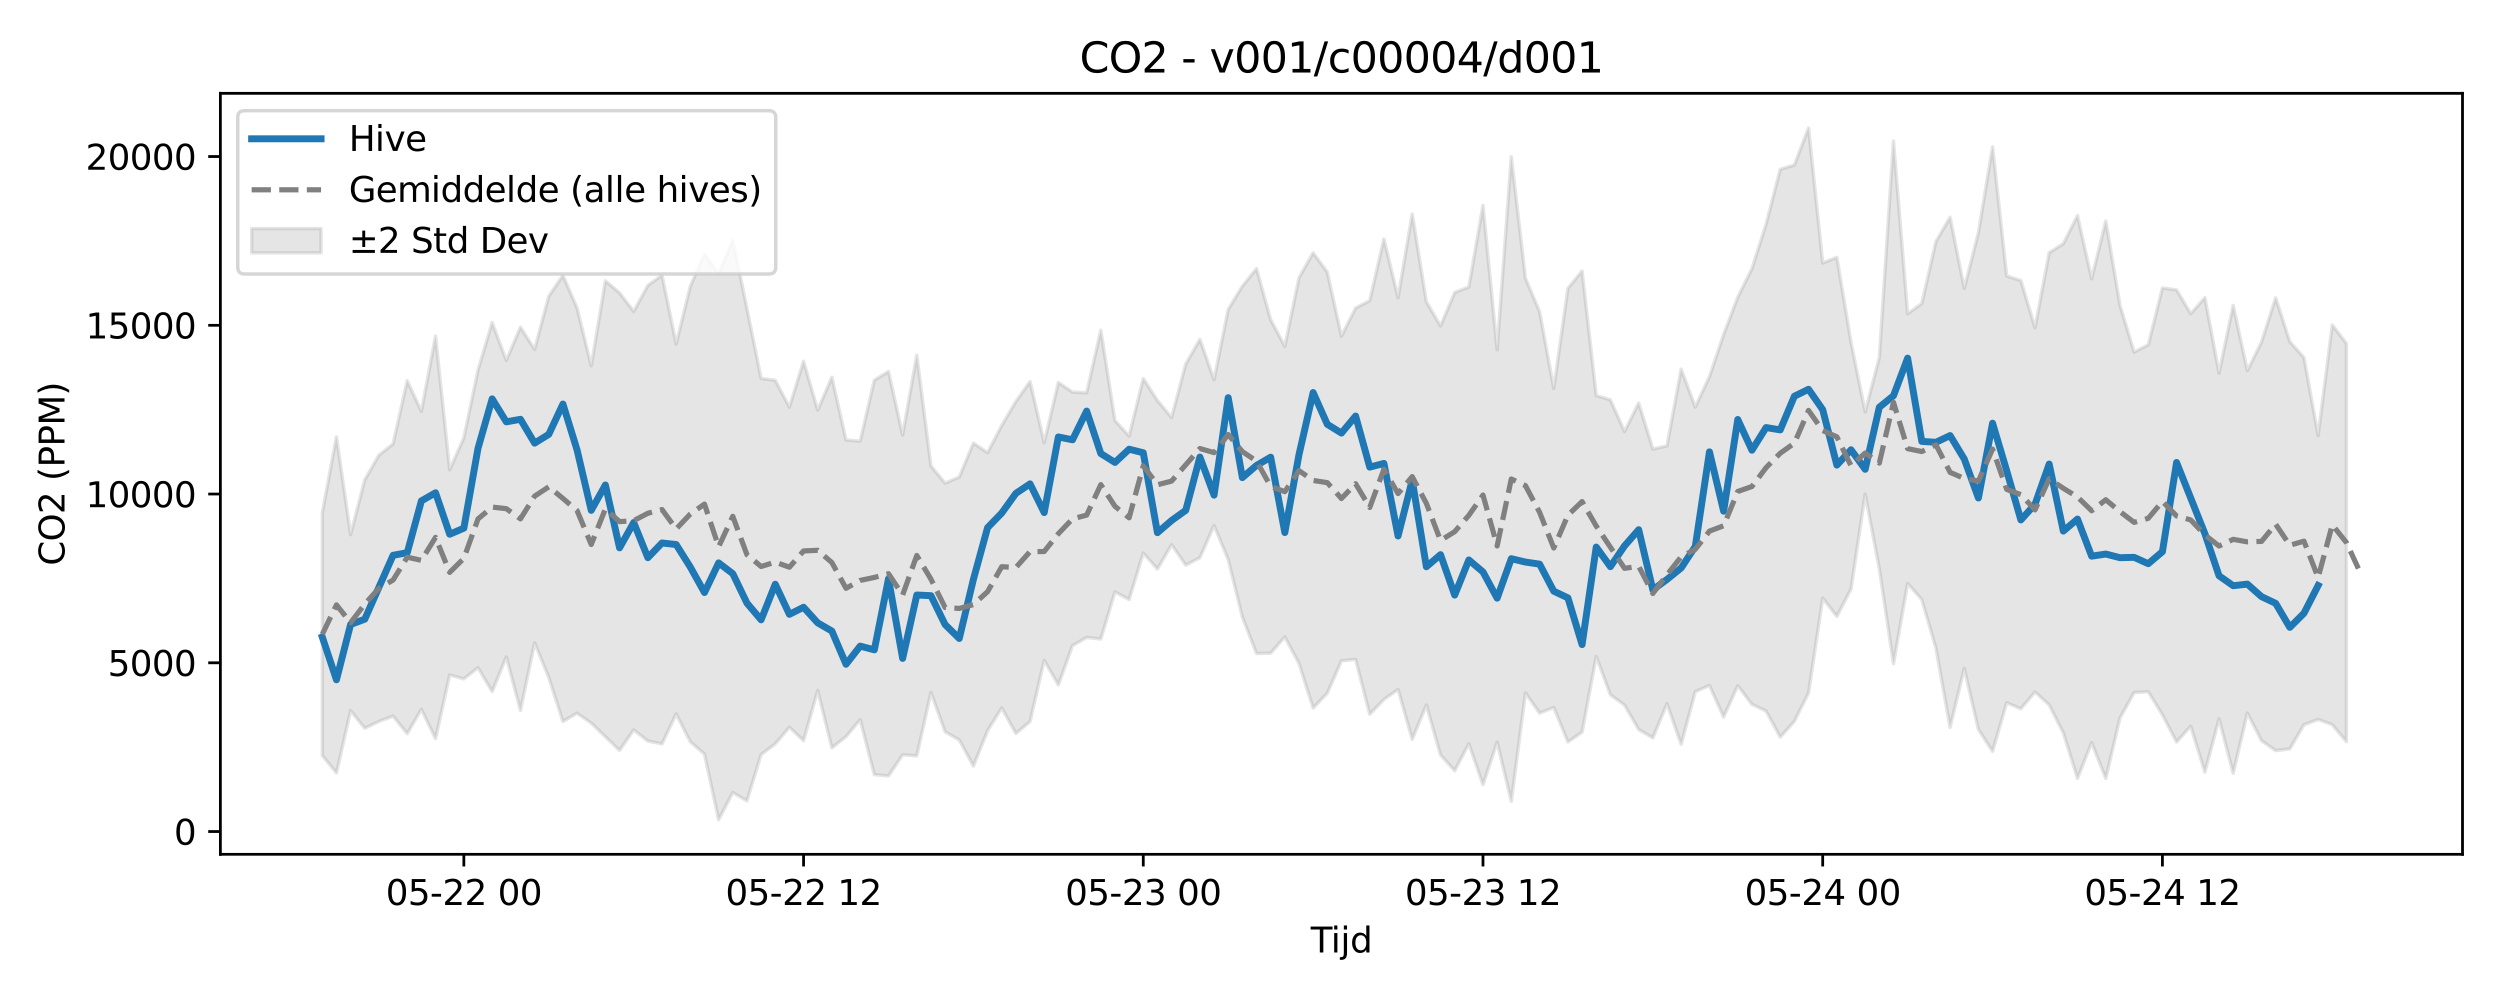 <?xml version="1.0" encoding="utf-8" standalone="no"?>
<!DOCTYPE svg PUBLIC "-//W3C//DTD SVG 1.1//EN"
  "http://www.w3.org/Graphics/SVG/1.1/DTD/svg11.dtd">
<svg xmlns:xlink="http://www.w3.org/1999/xlink" width="720pt" height="288pt" viewBox="0 0 720 288" xmlns="http://www.w3.org/2000/svg" version="1.1">
 <defs>
  <style type="text/css">*{stroke-linejoin: round; stroke-linecap: butt}</style>
 </defs>
 <g id="figure_1">
  <g id="patch_1">
   <path d="M 0 288 
L 720 288 
L 720 0 
L 0 0 
z
" style="fill: #ffffff"/>
  </g>
  <g id="axes_1">
   <g id="patch_2">
    <path d="M 63.47 246.04 
L 709.2 246.04 
L 709.2 26.88 
L 63.47 26.88 
z
" style="fill: #ffffff"/>
   </g>
   <g id="FillBetweenPolyCollection_1">
    <defs>
     <path id="mef768398e5" d="M 92.821 -140.258 
L 92.821 -70.395 
L 96.898 -65.401 
L 100.975 -83.332 
L 105.051 -78.259 
L 109.128 -80.224 
L 113.204 -81.755 
L 117.281 -76.712 
L 121.357 -83.704 
L 125.434 -75.28 
L 129.511 -93.603 
L 133.587 -92.474 
L 137.664 -95.704 
L 141.74 -88.832 
L 145.817 -98.805 
L 149.893 -83.381 
L 153.97 -102.851 
L 158.047 -92.892 
L 162.123 -80.215 
L 166.2 -82.6 
L 170.276 -79.746 
L 174.353 -75.806 
L 178.43 -71.879 
L 182.506 -77.77 
L 186.583 -74.588 
L 190.659 -73.757 
L 194.736 -82.393 
L 198.812 -74.367 
L 202.889 -70.794 
L 206.966 -51.922 
L 211.042 -59.736 
L 215.119 -57.352 
L 219.195 -70.682 
L 223.272 -73.752 
L 227.348 -78.546 
L 231.425 -74.696 
L 235.502 -89.16 
L 239.578 -72.623 
L 243.655 -75.848 
L 247.731 -80.729 
L 251.808 -64.885 
L 255.884 -64.534 
L 259.961 -70.606 
L 264.038 -70.311 
L 268.114 -88.585 
L 272.191 -77.234 
L 276.267 -74.918 
L 280.344 -67.379 
L 284.421 -77.561 
L 288.497 -84.107 
L 292.574 -76.758 
L 296.65 -80.193 
L 300.727 -97.823 
L 304.803 -90.753 
L 308.88 -102.062 
L 312.957 -104.413 
L 317.033 -103.967 
L 321.11 -117.516 
L 325.186 -115.334 
L 329.263 -128.72 
L 333.339 -124.115 
L 337.416 -131.13 
L 341.493 -125.253 
L 345.569 -127.374 
L 349.646 -136.649 
L 353.722 -126.833 
L 357.799 -110.297 
L 361.876 -99.789 
L 365.952 -99.887 
L 370.029 -104.56 
L 374.105 -96.937 
L 378.182 -84.067 
L 382.258 -88.368 
L 386.335 -97.671 
L 390.412 -98.095 
L 394.488 -82.301 
L 398.565 -86.532 
L 402.641 -89.443 
L 406.718 -75.077 
L 410.794 -84.943 
L 414.871 -70.569 
L 418.948 -66.021 
L 423.024 -73.811 
L 427.101 -61.994 
L 431.177 -74.276 
L 435.254 -57.217 
L 439.331 -88.426 
L 443.407 -82.622 
L 447.484 -84.246 
L 451.56 -74.307 
L 455.637 -77.131 
L 459.713 -98.934 
L 463.79 -87.881 
L 467.867 -84.935 
L 471.943 -77.892 
L 476.02 -75.486 
L 480.096 -85.343 
L 484.173 -73.614 
L 488.249 -88.835 
L 492.326 -90.568 
L 496.403 -81.504 
L 500.479 -90.526 
L 504.556 -85.151 
L 508.632 -83.223 
L 512.709 -75.711 
L 516.786 -80.262 
L 520.862 -88.435 
L 524.939 -115.727 
L 529.015 -110.481 
L 533.092 -118.349 
L 537.168 -145.697 
L 541.245 -124.224 
L 545.322 -96.854 
L 549.398 -119.948 
L 553.475 -115.328 
L 557.551 -101.324 
L 561.628 -78.5 
L 565.704 -95.487 
L 569.781 -77.907 
L 573.858 -71.615 
L 577.934 -85.613 
L 582.011 -83.876 
L 586.087 -88.714 
L 590.164 -84.982 
L 594.24 -76.927 
L 598.317 -63.832 
L 602.394 -74.112 
L 606.47 -63.802 
L 610.547 -81.213 
L 614.623 -88.549 
L 618.7 -88.763 
L 622.777 -82.133 
L 626.853 -74.3 
L 630.93 -78.859 
L 635.006 -65.63 
L 639.083 -80.968 
L 643.159 -65.281 
L 647.236 -82.646 
L 651.313 -74.686 
L 655.389 -71.826 
L 659.466 -72.318 
L 663.542 -79.274 
L 667.619 -80.8 
L 671.695 -79.29 
L 675.772 -74.401 
L 675.772 -189.071 
L 675.772 -189.071 
L 671.695 -194.421 
L 667.619 -162.509 
L 663.542 -185.016 
L 659.466 -189.607 
L 655.389 -202.223 
L 651.313 -189.466 
L 647.236 -181.244 
L 643.159 -200.057 
L 639.083 -180.513 
L 635.006 -202.275 
L 630.93 -197.65 
L 626.853 -204.522 
L 622.777 -205.061 
L 618.7 -188.7 
L 614.623 -186.578 
L 610.547 -200.111 
L 606.47 -224.345 
L 602.394 -207.702 
L 598.317 -225.922 
L 594.24 -217.811 
L 590.164 -215.208 
L 586.087 -193.611 
L 582.011 -207.219 
L 577.934 -208.5 
L 573.858 -245.71 
L 569.781 -220.992 
L 565.704 -204.922 
L 561.628 -225.43 
L 557.551 -218.44 
L 553.475 -200.582 
L 549.398 -197.637 
L 545.322 -247.381 
L 541.245 -185.048 
L 537.168 -169.343 
L 533.092 -189.403 
L 529.015 -213.897 
L 524.939 -212.252 
L 520.862 -251.158 
L 516.786 -240.471 
L 512.709 -239.238 
L 508.632 -223.418 
L 504.556 -210.61 
L 500.479 -202.378 
L 496.403 -191.649 
L 492.326 -179.508 
L 488.249 -170.775 
L 484.173 -181.683 
L 480.096 -159.59 
L 476.02 -158.675 
L 471.943 -171.934 
L 467.867 -163.715 
L 463.79 -172.85 
L 459.713 -174.068 
L 455.637 -209.95 
L 451.56 -204.952 
L 447.484 -176.105 
L 443.407 -198.254 
L 439.331 -207.861 
L 435.254 -242.881 
L 431.177 -187.279 
L 427.101 -228.859 
L 423.024 -205.356 
L 418.948 -203.739 
L 414.871 -194.116 
L 410.794 -201.096 
L 406.718 -226.389 
L 402.641 -202.268 
L 398.565 -219.178 
L 394.488 -201.416 
L 390.412 -199.268 
L 386.335 -191.182 
L 382.258 -209.63 
L 378.182 -215.194 
L 374.105 -207.966 
L 370.029 -188.249 
L 365.952 -195.934 
L 361.876 -210.632 
L 357.799 -205.586 
L 353.722 -198.877 
L 349.646 -178.644 
L 345.569 -190.266 
L 341.493 -183.154 
L 337.416 -167.751 
L 333.339 -172.658 
L 329.263 -178.978 
L 325.186 -162.413 
L 321.11 -166.862 
L 317.033 -192.885 
L 312.957 -174.883 
L 308.88 -175.073 
L 304.803 -177.836 
L 300.727 -160.501 
L 296.65 -178.107 
L 292.574 -172.365 
L 288.497 -165.47 
L 284.421 -157.635 
L 280.344 -160.382 
L 276.267 -150.612 
L 272.191 -148.842 
L 268.114 -153.807 
L 264.038 -185.73 
L 259.961 -162.692 
L 255.884 -181.012 
L 251.808 -178.515 
L 247.731 -160.952 
L 243.655 -161.293 
L 239.578 -179.355 
L 235.502 -169.874 
L 231.425 -183.955 
L 227.348 -170.736 
L 223.272 -178.473 
L 219.195 -179.017 
L 215.119 -199.168 
L 211.042 -218.86 
L 206.966 -209.129 
L 202.889 -214.854 
L 198.812 -205.565 
L 194.736 -188.914 
L 190.659 -208.742 
L 186.583 -205.779 
L 182.506 -198.317 
L 178.43 -203.648 
L 174.353 -207.104 
L 170.276 -182.628 
L 166.2 -199.283 
L 162.123 -208.687 
L 158.047 -202.689 
L 153.97 -187.372 
L 149.893 -193.764 
L 145.817 -184.204 
L 141.74 -195.085 
L 137.664 -181.394 
L 133.587 -161.899 
L 129.511 -152.706 
L 125.434 -191.201 
L 121.357 -169.536 
L 117.281 -178.365 
L 113.204 -160.133 
L 109.128 -156.906 
L 105.051 -149.807 
L 100.975 -134.011 
L 96.898 -162.186 
L 92.821 -140.258 
z
" style="stroke: #808080; stroke-opacity: 0.2"/>
    </defs>
    <g clip-path="url(#p67712f9418)">
     <use xlink:href="#mef768398e5" x="0" y="288" style="fill: #808080; fill-opacity: 0.2; stroke: #808080; stroke-opacity: 0.2"/>
    </g>
   </g>
   <g id="matplotlib.axis_1">
    <g id="xtick_1">
     <g id="line2d_1">
      <defs>
       <path id="m756e46097f" d="M 0 0 
L 0 3.5 
" style="stroke: #000000; stroke-width: 0.8"/>
      </defs>
      <g>
       <use xlink:href="#m756e46097f" x="133.587" y="246.04" style="stroke: #000000; stroke-width: 0.8"/>
      </g>
     </g>
     <g id="text_1">
      <!-- 05-22 00 -->
      <g transform="translate(111.107 260.638) scale(0.1 -0.1)">
       <defs>
        <path id="DejaVuSans-30" d="M 2034 4250 
Q 1547 4250 1301 3770 
Q 1056 3291 1056 2328 
Q 1056 1369 1301 889 
Q 1547 409 2034 409 
Q 2525 409 2770 889 
Q 3016 1369 3016 2328 
Q 3016 3291 2770 3770 
Q 2525 4250 2034 4250 
z
M 2034 4750 
Q 2819 4750 3233 4129 
Q 3647 3509 3647 2328 
Q 3647 1150 3233 529 
Q 2819 -91 2034 -91 
Q 1250 -91 836 529 
Q 422 1150 422 2328 
Q 422 3509 836 4129 
Q 1250 4750 2034 4750 
z
" transform="scale(0.016)"/>
        <path id="DejaVuSans-35" d="M 691 4666 
L 3169 4666 
L 3169 4134 
L 1269 4134 
L 1269 2991 
Q 1406 3038 1543 3061 
Q 1681 3084 1819 3084 
Q 2600 3084 3056 2656 
Q 3513 2228 3513 1497 
Q 3513 744 3044 326 
Q 2575 -91 1722 -91 
Q 1428 -91 1123 -41 
Q 819 9 494 109 
L 494 744 
Q 775 591 1075 516 
Q 1375 441 1709 441 
Q 2250 441 2565 725 
Q 2881 1009 2881 1497 
Q 2881 1984 2565 2268 
Q 2250 2553 1709 2553 
Q 1456 2553 1204 2497 
Q 953 2441 691 2322 
L 691 4666 
z
" transform="scale(0.016)"/>
        <path id="DejaVuSans-2d" d="M 313 2009 
L 1997 2009 
L 1997 1497 
L 313 1497 
L 313 2009 
z
" transform="scale(0.016)"/>
        <path id="DejaVuSans-32" d="M 1228 531 
L 3431 531 
L 3431 0 
L 469 0 
L 469 531 
Q 828 903 1448 1529 
Q 2069 2156 2228 2338 
Q 2531 2678 2651 2914 
Q 2772 3150 2772 3378 
Q 2772 3750 2511 3984 
Q 2250 4219 1831 4219 
Q 1534 4219 1204 4116 
Q 875 4013 500 3803 
L 500 4441 
Q 881 4594 1212 4672 
Q 1544 4750 1819 4750 
Q 2544 4750 2975 4387 
Q 3406 4025 3406 3419 
Q 3406 3131 3298 2873 
Q 3191 2616 2906 2266 
Q 2828 2175 2409 1742 
Q 1991 1309 1228 531 
z
" transform="scale(0.016)"/>
        <path id="DejaVuSans-20" transform="scale(0.016)"/>
       </defs>
       <use xlink:href="#DejaVuSans-30"/>
       <use xlink:href="#DejaVuSans-35" transform="translate(63.623 0)"/>
       <use xlink:href="#DejaVuSans-2d" transform="translate(127.246 0)"/>
       <use xlink:href="#DejaVuSans-32" transform="translate(163.33 0)"/>
       <use xlink:href="#DejaVuSans-32" transform="translate(226.953 0)"/>
       <use xlink:href="#DejaVuSans-20" transform="translate(290.576 0)"/>
       <use xlink:href="#DejaVuSans-30" transform="translate(322.363 0)"/>
       <use xlink:href="#DejaVuSans-30" transform="translate(385.986 0)"/>
      </g>
     </g>
    </g>
    <g id="xtick_2">
     <g id="line2d_2">
      <g>
       <use xlink:href="#m756e46097f" x="231.425" y="246.04" style="stroke: #000000; stroke-width: 0.8"/>
      </g>
     </g>
     <g id="text_2">
      <!-- 05-22 12 -->
      <g transform="translate(208.945 260.638) scale(0.1 -0.1)">
       <defs>
        <path id="DejaVuSans-31" d="M 794 531 
L 1825 531 
L 1825 4091 
L 703 3866 
L 703 4441 
L 1819 4666 
L 2450 4666 
L 2450 531 
L 3481 531 
L 3481 0 
L 794 0 
L 794 531 
z
" transform="scale(0.016)"/>
       </defs>
       <use xlink:href="#DejaVuSans-30"/>
       <use xlink:href="#DejaVuSans-35" transform="translate(63.623 0)"/>
       <use xlink:href="#DejaVuSans-2d" transform="translate(127.246 0)"/>
       <use xlink:href="#DejaVuSans-32" transform="translate(163.33 0)"/>
       <use xlink:href="#DejaVuSans-32" transform="translate(226.953 0)"/>
       <use xlink:href="#DejaVuSans-20" transform="translate(290.576 0)"/>
       <use xlink:href="#DejaVuSans-31" transform="translate(322.363 0)"/>
       <use xlink:href="#DejaVuSans-32" transform="translate(385.986 0)"/>
      </g>
     </g>
    </g>
    <g id="xtick_3">
     <g id="line2d_3">
      <g>
       <use xlink:href="#m756e46097f" x="329.263" y="246.04" style="stroke: #000000; stroke-width: 0.8"/>
      </g>
     </g>
     <g id="text_3">
      <!-- 05-23 00 -->
      <g transform="translate(306.782 260.638) scale(0.1 -0.1)">
       <defs>
        <path id="DejaVuSans-33" d="M 2597 2516 
Q 3050 2419 3304 2112 
Q 3559 1806 3559 1356 
Q 3559 666 3084 287 
Q 2609 -91 1734 -91 
Q 1441 -91 1130 -33 
Q 819 25 488 141 
L 488 750 
Q 750 597 1062 519 
Q 1375 441 1716 441 
Q 2309 441 2620 675 
Q 2931 909 2931 1356 
Q 2931 1769 2642 2001 
Q 2353 2234 1838 2234 
L 1294 2234 
L 1294 2753 
L 1863 2753 
Q 2328 2753 2575 2939 
Q 2822 3125 2822 3475 
Q 2822 3834 2567 4026 
Q 2313 4219 1838 4219 
Q 1578 4219 1281 4162 
Q 984 4106 628 3988 
L 628 4550 
Q 988 4650 1302 4700 
Q 1616 4750 1894 4750 
Q 2613 4750 3031 4423 
Q 3450 4097 3450 3541 
Q 3450 3153 3228 2886 
Q 3006 2619 2597 2516 
z
" transform="scale(0.016)"/>
       </defs>
       <use xlink:href="#DejaVuSans-30"/>
       <use xlink:href="#DejaVuSans-35" transform="translate(63.623 0)"/>
       <use xlink:href="#DejaVuSans-2d" transform="translate(127.246 0)"/>
       <use xlink:href="#DejaVuSans-32" transform="translate(163.33 0)"/>
       <use xlink:href="#DejaVuSans-33" transform="translate(226.953 0)"/>
       <use xlink:href="#DejaVuSans-20" transform="translate(290.576 0)"/>
       <use xlink:href="#DejaVuSans-30" transform="translate(322.363 0)"/>
       <use xlink:href="#DejaVuSans-30" transform="translate(385.986 0)"/>
      </g>
     </g>
    </g>
    <g id="xtick_4">
     <g id="line2d_4">
      <g>
       <use xlink:href="#m756e46097f" x="427.101" y="246.04" style="stroke: #000000; stroke-width: 0.8"/>
      </g>
     </g>
     <g id="text_4">
      <!-- 05-23 12 -->
      <g transform="translate(404.62 260.638) scale(0.1 -0.1)">
       <use xlink:href="#DejaVuSans-30"/>
       <use xlink:href="#DejaVuSans-35" transform="translate(63.623 0)"/>
       <use xlink:href="#DejaVuSans-2d" transform="translate(127.246 0)"/>
       <use xlink:href="#DejaVuSans-32" transform="translate(163.33 0)"/>
       <use xlink:href="#DejaVuSans-33" transform="translate(226.953 0)"/>
       <use xlink:href="#DejaVuSans-20" transform="translate(290.576 0)"/>
       <use xlink:href="#DejaVuSans-31" transform="translate(322.363 0)"/>
       <use xlink:href="#DejaVuSans-32" transform="translate(385.986 0)"/>
      </g>
     </g>
    </g>
    <g id="xtick_5">
     <g id="line2d_5">
      <g>
       <use xlink:href="#m756e46097f" x="524.939" y="246.04" style="stroke: #000000; stroke-width: 0.8"/>
      </g>
     </g>
     <g id="text_5">
      <!-- 05-24 00 -->
      <g transform="translate(502.458 260.638) scale(0.1 -0.1)">
       <defs>
        <path id="DejaVuSans-34" d="M 2419 4116 
L 825 1625 
L 2419 1625 
L 2419 4116 
z
M 2253 4666 
L 3047 4666 
L 3047 1625 
L 3713 1625 
L 3713 1100 
L 3047 1100 
L 3047 0 
L 2419 0 
L 2419 1100 
L 313 1100 
L 313 1709 
L 2253 4666 
z
" transform="scale(0.016)"/>
       </defs>
       <use xlink:href="#DejaVuSans-30"/>
       <use xlink:href="#DejaVuSans-35" transform="translate(63.623 0)"/>
       <use xlink:href="#DejaVuSans-2d" transform="translate(127.246 0)"/>
       <use xlink:href="#DejaVuSans-32" transform="translate(163.33 0)"/>
       <use xlink:href="#DejaVuSans-34" transform="translate(226.953 0)"/>
       <use xlink:href="#DejaVuSans-20" transform="translate(290.576 0)"/>
       <use xlink:href="#DejaVuSans-30" transform="translate(322.363 0)"/>
       <use xlink:href="#DejaVuSans-30" transform="translate(385.986 0)"/>
      </g>
     </g>
    </g>
    <g id="xtick_6">
     <g id="line2d_6">
      <g>
       <use xlink:href="#m756e46097f" x="622.777" y="246.04" style="stroke: #000000; stroke-width: 0.8"/>
      </g>
     </g>
     <g id="text_6">
      <!-- 05-24 12 -->
      <g transform="translate(600.296 260.638) scale(0.1 -0.1)">
       <use xlink:href="#DejaVuSans-30"/>
       <use xlink:href="#DejaVuSans-35" transform="translate(63.623 0)"/>
       <use xlink:href="#DejaVuSans-2d" transform="translate(127.246 0)"/>
       <use xlink:href="#DejaVuSans-32" transform="translate(163.33 0)"/>
       <use xlink:href="#DejaVuSans-34" transform="translate(226.953 0)"/>
       <use xlink:href="#DejaVuSans-20" transform="translate(290.576 0)"/>
       <use xlink:href="#DejaVuSans-31" transform="translate(322.363 0)"/>
       <use xlink:href="#DejaVuSans-32" transform="translate(385.986 0)"/>
      </g>
     </g>
    </g>
    <g id="text_7">
     <!-- Tijd -->
     <g transform="translate(377.485 274.317) scale(0.1 -0.1)">
      <defs>
       <path id="DejaVuSans-54" d="M -19 4666 
L 3928 4666 
L 3928 4134 
L 2272 4134 
L 2272 0 
L 1638 0 
L 1638 4134 
L -19 4134 
L -19 4666 
z
" transform="scale(0.016)"/>
       <path id="DejaVuSans-69" d="M 603 3500 
L 1178 3500 
L 1178 0 
L 603 0 
L 603 3500 
z
M 603 4863 
L 1178 4863 
L 1178 4134 
L 603 4134 
L 603 4863 
z
" transform="scale(0.016)"/>
       <path id="DejaVuSans-6a" d="M 603 3500 
L 1178 3500 
L 1178 -63 
Q 1178 -731 923 -1031 
Q 669 -1331 103 -1331 
L -116 -1331 
L -116 -844 
L 38 -844 
Q 366 -844 484 -692 
Q 603 -541 603 -63 
L 603 3500 
z
M 603 4863 
L 1178 4863 
L 1178 4134 
L 603 4134 
L 603 4863 
z
" transform="scale(0.016)"/>
       <path id="DejaVuSans-64" d="M 2906 2969 
L 2906 4863 
L 3481 4863 
L 3481 0 
L 2906 0 
L 2906 525 
Q 2725 213 2448 61 
Q 2172 -91 1784 -91 
Q 1150 -91 751 415 
Q 353 922 353 1747 
Q 353 2572 751 3078 
Q 1150 3584 1784 3584 
Q 2172 3584 2448 3432 
Q 2725 3281 2906 2969 
z
M 947 1747 
Q 947 1113 1208 752 
Q 1469 391 1925 391 
Q 2381 391 2643 752 
Q 2906 1113 2906 1747 
Q 2906 2381 2643 2742 
Q 2381 3103 1925 3103 
Q 1469 3103 1208 2742 
Q 947 2381 947 1747 
z
" transform="scale(0.016)"/>
      </defs>
      <use xlink:href="#DejaVuSans-54"/>
      <use xlink:href="#DejaVuSans-69" transform="translate(57.959 0)"/>
      <use xlink:href="#DejaVuSans-6a" transform="translate(85.742 0)"/>
      <use xlink:href="#DejaVuSans-64" transform="translate(113.525 0)"/>
     </g>
    </g>
   </g>
   <g id="matplotlib.axis_2">
    <g id="ytick_1">
     <g id="line2d_7">
      <defs>
       <path id="m69b86d7a3e" d="M 0 0 
L -3.5 0 
" style="stroke: #000000; stroke-width: 0.8"/>
      </defs>
      <g>
       <use xlink:href="#m69b86d7a3e" x="63.47" y="239.479" style="stroke: #000000; stroke-width: 0.8"/>
      </g>
     </g>
     <g id="text_8">
      <!-- 0 -->
      <g transform="translate(50.108 243.278) scale(0.1 -0.1)">
       <use xlink:href="#DejaVuSans-30"/>
      </g>
     </g>
    </g>
    <g id="ytick_2">
     <g id="line2d_8">
      <g>
       <use xlink:href="#m69b86d7a3e" x="63.47" y="190.881" style="stroke: #000000; stroke-width: 0.8"/>
      </g>
     </g>
     <g id="text_9">
      <!-- 5000 -->
      <g transform="translate(31.02 194.68) scale(0.1 -0.1)">
       <use xlink:href="#DejaVuSans-35"/>
       <use xlink:href="#DejaVuSans-30" transform="translate(63.623 0)"/>
       <use xlink:href="#DejaVuSans-30" transform="translate(127.246 0)"/>
       <use xlink:href="#DejaVuSans-30" transform="translate(190.869 0)"/>
      </g>
     </g>
    </g>
    <g id="ytick_3">
     <g id="line2d_9">
      <g>
       <use xlink:href="#m69b86d7a3e" x="63.47" y="142.283" style="stroke: #000000; stroke-width: 0.8"/>
      </g>
     </g>
     <g id="text_10">
      <!-- 10000 -->
      <g transform="translate(24.657 146.082) scale(0.1 -0.1)">
       <use xlink:href="#DejaVuSans-31"/>
       <use xlink:href="#DejaVuSans-30" transform="translate(63.623 0)"/>
       <use xlink:href="#DejaVuSans-30" transform="translate(127.246 0)"/>
       <use xlink:href="#DejaVuSans-30" transform="translate(190.869 0)"/>
       <use xlink:href="#DejaVuSans-30" transform="translate(254.492 0)"/>
      </g>
     </g>
    </g>
    <g id="ytick_4">
     <g id="line2d_10">
      <g>
       <use xlink:href="#m69b86d7a3e" x="63.47" y="93.684" style="stroke: #000000; stroke-width: 0.8"/>
      </g>
     </g>
     <g id="text_11">
      <!-- 15000 -->
      <g transform="translate(24.657 97.484) scale(0.1 -0.1)">
       <use xlink:href="#DejaVuSans-31"/>
       <use xlink:href="#DejaVuSans-35" transform="translate(63.623 0)"/>
       <use xlink:href="#DejaVuSans-30" transform="translate(127.246 0)"/>
       <use xlink:href="#DejaVuSans-30" transform="translate(190.869 0)"/>
       <use xlink:href="#DejaVuSans-30" transform="translate(254.492 0)"/>
      </g>
     </g>
    </g>
    <g id="ytick_5">
     <g id="line2d_11">
      <g>
       <use xlink:href="#m69b86d7a3e" x="63.47" y="45.086" style="stroke: #000000; stroke-width: 0.8"/>
      </g>
     </g>
     <g id="text_12">
      <!-- 20000 -->
      <g transform="translate(24.657 48.885) scale(0.1 -0.1)">
       <use xlink:href="#DejaVuSans-32"/>
       <use xlink:href="#DejaVuSans-30" transform="translate(63.623 0)"/>
       <use xlink:href="#DejaVuSans-30" transform="translate(127.246 0)"/>
       <use xlink:href="#DejaVuSans-30" transform="translate(190.869 0)"/>
       <use xlink:href="#DejaVuSans-30" transform="translate(254.492 0)"/>
      </g>
     </g>
    </g>
    <g id="text_13">
     <!-- CO2 (PPM) -->
     <g transform="translate(18.578 162.903) rotate(-90) scale(0.1 -0.1)">
      <defs>
       <path id="DejaVuSans-43" d="M 4122 4306 
L 4122 3641 
Q 3803 3938 3442 4084 
Q 3081 4231 2675 4231 
Q 1875 4231 1450 3742 
Q 1025 3253 1025 2328 
Q 1025 1406 1450 917 
Q 1875 428 2675 428 
Q 3081 428 3442 575 
Q 3803 722 4122 1019 
L 4122 359 
Q 3791 134 3420 21 
Q 3050 -91 2638 -91 
Q 1578 -91 968 557 
Q 359 1206 359 2328 
Q 359 3453 968 4101 
Q 1578 4750 2638 4750 
Q 3056 4750 3426 4639 
Q 3797 4528 4122 4306 
z
" transform="scale(0.016)"/>
       <path id="DejaVuSans-4f" d="M 2522 4238 
Q 1834 4238 1429 3725 
Q 1025 3213 1025 2328 
Q 1025 1447 1429 934 
Q 1834 422 2522 422 
Q 3209 422 3611 934 
Q 4013 1447 4013 2328 
Q 4013 3213 3611 3725 
Q 3209 4238 2522 4238 
z
M 2522 4750 
Q 3503 4750 4090 4092 
Q 4678 3434 4678 2328 
Q 4678 1225 4090 567 
Q 3503 -91 2522 -91 
Q 1538 -91 948 565 
Q 359 1222 359 2328 
Q 359 3434 948 4092 
Q 1538 4750 2522 4750 
z
" transform="scale(0.016)"/>
       <path id="DejaVuSans-28" d="M 1984 4856 
Q 1566 4138 1362 3434 
Q 1159 2731 1159 2009 
Q 1159 1288 1364 580 
Q 1569 -128 1984 -844 
L 1484 -844 
Q 1016 -109 783 600 
Q 550 1309 550 2009 
Q 550 2706 781 3412 
Q 1013 4119 1484 4856 
L 1984 4856 
z
" transform="scale(0.016)"/>
       <path id="DejaVuSans-50" d="M 1259 4147 
L 1259 2394 
L 2053 2394 
Q 2494 2394 2734 2622 
Q 2975 2850 2975 3272 
Q 2975 3691 2734 3919 
Q 2494 4147 2053 4147 
L 1259 4147 
z
M 628 4666 
L 2053 4666 
Q 2838 4666 3239 4311 
Q 3641 3956 3641 3272 
Q 3641 2581 3239 2228 
Q 2838 1875 2053 1875 
L 1259 1875 
L 1259 0 
L 628 0 
L 628 4666 
z
" transform="scale(0.016)"/>
       <path id="DejaVuSans-4d" d="M 628 4666 
L 1569 4666 
L 2759 1491 
L 3956 4666 
L 4897 4666 
L 4897 0 
L 4281 0 
L 4281 4097 
L 3078 897 
L 2444 897 
L 1241 4097 
L 1241 0 
L 628 0 
L 628 4666 
z
" transform="scale(0.016)"/>
       <path id="DejaVuSans-29" d="M 513 4856 
L 1013 4856 
Q 1481 4119 1714 3412 
Q 1947 2706 1947 2009 
Q 1947 1309 1714 600 
Q 1481 -109 1013 -844 
L 513 -844 
Q 928 -128 1133 580 
Q 1338 1288 1338 2009 
Q 1338 2731 1133 3434 
Q 928 4138 513 4856 
z
" transform="scale(0.016)"/>
      </defs>
      <use xlink:href="#DejaVuSans-43"/>
      <use xlink:href="#DejaVuSans-4f" transform="translate(69.824 0)"/>
      <use xlink:href="#DejaVuSans-32" transform="translate(148.535 0)"/>
      <use xlink:href="#DejaVuSans-20" transform="translate(212.158 0)"/>
      <use xlink:href="#DejaVuSans-28" transform="translate(243.945 0)"/>
      <use xlink:href="#DejaVuSans-50" transform="translate(282.959 0)"/>
      <use xlink:href="#DejaVuSans-50" transform="translate(343.262 0)"/>
      <use xlink:href="#DejaVuSans-4d" transform="translate(403.564 0)"/>
      <use xlink:href="#DejaVuSans-29" transform="translate(489.844 0)"/>
     </g>
    </g>
   </g>
   <g id="line2d_12">
    <path d="M 92.821 183.475 
L 96.898 195.776 
L 100.975 179.843 
L 105.051 178.333 
L 113.204 159.924 
L 117.281 159.182 
L 121.357 144.259 
L 125.434 141.917 
L 129.511 153.859 
L 133.587 152.116 
L 137.664 129.116 
L 141.74 114.873 
L 145.817 121.486 
L 149.893 120.763 
L 153.97 127.625 
L 158.047 125.089 
L 162.123 116.367 
L 166.2 129.605 
L 170.276 146.977 
L 174.353 139.678 
L 178.43 157.776 
L 182.506 150.496 
L 186.583 160.614 
L 190.659 156.376 
L 194.736 156.827 
L 198.812 163.313 
L 202.889 170.645 
L 206.966 162.111 
L 211.042 165.211 
L 215.119 173.693 
L 219.195 178.511 
L 223.272 168.263 
L 227.348 176.927 
L 231.425 174.895 
L 235.502 179.383 
L 239.578 181.748 
L 243.655 191.305 
L 247.731 186.083 
L 251.808 187.152 
L 255.884 166.708 
L 259.961 189.624 
L 264.038 171.364 
L 268.114 171.558 
L 272.191 179.882 
L 276.267 183.886 
L 280.344 166.835 
L 284.421 151.967 
L 288.497 147.761 
L 292.574 142.092 
L 296.65 139.354 
L 300.727 147.625 
L 304.803 125.844 
L 308.88 126.663 
L 312.957 118.392 
L 317.033 130.622 
L 321.11 133.179 
L 325.186 129.369 
L 329.263 130.396 
L 333.339 153.408 
L 337.416 149.903 
L 341.493 146.974 
L 345.569 131.633 
L 349.646 142.597 
L 353.722 114.533 
L 357.799 137.556 
L 361.876 134.045 
L 365.952 131.666 
L 370.029 153.376 
L 374.105 130.959 
L 378.182 113.052 
L 382.258 122.195 
L 386.335 124.729 
L 390.412 119.821 
L 394.488 134.533 
L 398.565 133.467 
L 402.641 154.367 
L 406.718 138.288 
L 410.794 163.222 
L 414.871 159.739 
L 418.948 171.387 
L 423.024 161.262 
L 427.101 164.719 
L 431.177 172.271 
L 435.254 160.902 
L 439.331 161.874 
L 443.407 162.474 
L 447.484 170.262 
L 451.56 172.188 
L 455.637 185.642 
L 459.713 157.559 
L 463.79 163.196 
L 467.867 157.215 
L 471.943 152.556 
L 476.02 169.88 
L 480.096 166.871 
L 484.173 163.569 
L 488.249 157.368 
L 492.326 130.136 
L 496.403 147.22 
L 500.479 120.815 
L 504.556 129.657 
L 508.632 123.138 
L 512.709 123.806 
L 516.786 114.109 
L 520.862 112.113 
L 524.939 117.984 
L 529.015 133.95 
L 533.092 129.531 
L 537.168 135.158 
L 541.245 117.29 
L 545.322 113.966 
L 549.398 103.148 
L 553.475 127.12 
L 557.551 127.382 
L 561.628 125.445 
L 565.704 132.184 
L 569.781 143.42 
L 573.858 121.881 
L 577.934 135.599 
L 582.011 149.738 
L 586.087 145.228 
L 590.164 133.652 
L 594.24 152.952 
L 598.317 149.495 
L 602.394 160.177 
L 606.47 159.561 
L 610.547 160.614 
L 614.623 160.514 
L 618.7 162.344 
L 622.777 158.884 
L 626.853 133.192 
L 635.006 153.687 
L 639.083 165.824 
L 643.159 168.688 
L 647.236 168.224 
L 651.313 171.83 
L 655.389 173.761 
L 659.466 180.682 
L 663.542 176.609 
L 667.619 168.628 
L 667.619 168.628 
" clip-path="url(#p67712f9418)" style="fill: none; stroke: #1f77b4; stroke-width: 2; stroke-linecap: square"/>
   </g>
   <g id="line2d_13">
    <path d="M 92.821 182.674 
L 96.898 174.206 
L 100.975 179.329 
L 105.051 173.967 
L 109.128 169.435 
L 113.204 167.056 
L 117.281 160.462 
L 121.357 161.38 
L 125.434 154.759 
L 129.511 164.846 
L 133.587 160.814 
L 137.664 149.451 
L 141.74 146.042 
L 145.817 146.495 
L 149.893 149.427 
L 153.97 142.889 
L 158.047 140.209 
L 162.123 143.549 
L 166.2 147.058 
L 170.276 156.813 
L 174.353 146.545 
L 178.43 150.237 
L 182.506 149.956 
L 186.583 147.816 
L 190.659 146.751 
L 194.736 152.346 
L 198.812 148.034 
L 202.889 145.176 
L 206.966 157.475 
L 211.042 148.702 
L 215.119 159.74 
L 219.195 163.151 
L 223.272 161.887 
L 227.348 163.359 
L 231.425 158.675 
L 235.502 158.483 
L 239.578 162.011 
L 243.655 169.43 
L 247.731 167.16 
L 251.808 166.3 
L 255.884 165.227 
L 259.961 171.351 
L 264.038 159.98 
L 268.114 166.804 
L 272.191 174.962 
L 276.267 175.235 
L 280.344 174.12 
L 284.421 170.402 
L 288.497 163.212 
L 292.574 163.439 
L 296.65 158.85 
L 300.727 158.838 
L 304.803 153.705 
L 308.88 149.433 
L 312.957 148.352 
L 317.033 139.574 
L 321.11 145.811 
L 325.186 149.126 
L 329.263 134.151 
L 333.339 139.614 
L 337.416 138.56 
L 345.569 129.18 
L 349.646 130.354 
L 353.722 125.145 
L 357.799 130.059 
L 361.876 132.79 
L 365.952 140.09 
L 370.029 141.596 
L 374.105 135.548 
L 378.182 138.37 
L 382.258 139.001 
L 386.335 143.574 
L 390.412 139.318 
L 394.488 146.141 
L 398.565 135.145 
L 402.641 142.144 
L 406.718 137.267 
L 410.794 144.98 
L 414.871 155.657 
L 418.948 153.12 
L 423.024 148.416 
L 427.101 142.574 
L 431.177 157.223 
L 435.254 137.951 
L 439.331 139.857 
L 443.407 147.562 
L 447.484 157.824 
L 451.56 148.37 
L 455.637 144.459 
L 459.713 151.499 
L 467.867 163.675 
L 471.943 163.087 
L 476.02 170.919 
L 480.096 165.534 
L 484.173 160.352 
L 488.249 158.195 
L 492.326 152.962 
L 496.403 151.423 
L 500.479 141.548 
L 504.556 140.12 
L 508.632 134.679 
L 512.709 130.526 
L 516.786 127.634 
L 520.862 118.203 
L 524.939 124.01 
L 529.015 125.811 
L 533.092 134.124 
L 537.168 130.48 
L 541.245 133.364 
L 545.322 115.883 
L 549.398 129.207 
L 553.475 130.045 
L 557.551 128.118 
L 561.628 136.035 
L 565.704 137.796 
L 569.781 138.551 
L 573.858 129.338 
L 577.934 140.944 
L 582.011 142.452 
L 586.087 146.838 
L 590.164 137.905 
L 594.24 140.631 
L 598.317 143.123 
L 602.394 147.093 
L 606.47 143.926 
L 610.547 147.338 
L 614.623 150.437 
L 618.7 149.268 
L 622.777 144.403 
L 626.853 148.589 
L 630.93 149.746 
L 635.006 154.048 
L 639.083 157.26 
L 643.159 155.331 
L 647.236 156.055 
L 651.313 155.924 
L 655.389 150.976 
L 659.466 157.038 
L 663.542 155.855 
L 667.619 166.345 
L 671.695 151.144 
L 675.772 156.264 
L 679.849 165.109 
L 679.849 165.109 
" clip-path="url(#p67712f9418)" style="fill: none; stroke-dasharray: 5.55,2.4; stroke-dashoffset: 0; stroke: #808080; stroke-width: 1.5"/>
   </g>
   <g id="patch_3">
    <path d="M 63.47 246.04 
L 63.47 26.88 
" style="fill: none; stroke: #000000; stroke-width: 0.8; stroke-linejoin: miter; stroke-linecap: square"/>
   </g>
   <g id="patch_4">
    <path d="M 709.2 246.04 
L 709.2 26.88 
" style="fill: none; stroke: #000000; stroke-width: 0.8; stroke-linejoin: miter; stroke-linecap: square"/>
   </g>
   <g id="patch_5">
    <path d="M 63.47 246.04 
L 709.2 246.04 
" style="fill: none; stroke: #000000; stroke-width: 0.8; stroke-linejoin: miter; stroke-linecap: square"/>
   </g>
   <g id="patch_6">
    <path d="M 63.47 26.88 
L 709.2 26.88 
" style="fill: none; stroke: #000000; stroke-width: 0.8; stroke-linejoin: miter; stroke-linecap: square"/>
   </g>
   <g id="text_14">
    <!-- CO2 - v001/c00004/d001 -->
    <g transform="translate(310.932 20.88) scale(0.12 -0.12)">
     <defs>
      <path id="DejaVuSans-76" d="M 191 3500 
L 800 3500 
L 1894 563 
L 2988 3500 
L 3597 3500 
L 2284 0 
L 1503 0 
L 191 3500 
z
" transform="scale(0.016)"/>
      <path id="DejaVuSans-2f" d="M 1625 4666 
L 2156 4666 
L 531 -594 
L 0 -594 
L 1625 4666 
z
" transform="scale(0.016)"/>
      <path id="DejaVuSans-63" d="M 3122 3366 
L 3122 2828 
Q 2878 2963 2633 3030 
Q 2388 3097 2138 3097 
Q 1578 3097 1268 2742 
Q 959 2388 959 1747 
Q 959 1106 1268 751 
Q 1578 397 2138 397 
Q 2388 397 2633 464 
Q 2878 531 3122 666 
L 3122 134 
Q 2881 22 2623 -34 
Q 2366 -91 2075 -91 
Q 1284 -91 818 406 
Q 353 903 353 1747 
Q 353 2603 823 3093 
Q 1294 3584 2113 3584 
Q 2378 3584 2631 3529 
Q 2884 3475 3122 3366 
z
" transform="scale(0.016)"/>
     </defs>
     <use xlink:href="#DejaVuSans-43"/>
     <use xlink:href="#DejaVuSans-4f" transform="translate(69.824 0)"/>
     <use xlink:href="#DejaVuSans-32" transform="translate(148.535 0)"/>
     <use xlink:href="#DejaVuSans-20" transform="translate(212.158 0)"/>
     <use xlink:href="#DejaVuSans-2d" transform="translate(243.945 0)"/>
     <use xlink:href="#DejaVuSans-20" transform="translate(280.029 0)"/>
     <use xlink:href="#DejaVuSans-76" transform="translate(311.816 0)"/>
     <use xlink:href="#DejaVuSans-30" transform="translate(370.996 0)"/>
     <use xlink:href="#DejaVuSans-30" transform="translate(434.619 0)"/>
     <use xlink:href="#DejaVuSans-31" transform="translate(498.242 0)"/>
     <use xlink:href="#DejaVuSans-2f" transform="translate(561.865 0)"/>
     <use xlink:href="#DejaVuSans-63" transform="translate(595.557 0)"/>
     <use xlink:href="#DejaVuSans-30" transform="translate(650.537 0)"/>
     <use xlink:href="#DejaVuSans-30" transform="translate(714.16 0)"/>
     <use xlink:href="#DejaVuSans-30" transform="translate(777.783 0)"/>
     <use xlink:href="#DejaVuSans-30" transform="translate(841.406 0)"/>
     <use xlink:href="#DejaVuSans-34" transform="translate(905.029 0)"/>
     <use xlink:href="#DejaVuSans-2f" transform="translate(968.652 0)"/>
     <use xlink:href="#DejaVuSans-64" transform="translate(1002.344 0)"/>
     <use xlink:href="#DejaVuSans-30" transform="translate(1065.82 0)"/>
     <use xlink:href="#DejaVuSans-30" transform="translate(1129.443 0)"/>
     <use xlink:href="#DejaVuSans-31" transform="translate(1193.066 0)"/>
    </g>
   </g>
   <g id="legend_1">
    <g id="patch_7">
     <path d="M 70.47 78.914 
L 221.414 78.914 
Q 223.414 78.914 223.414 76.914 
L 223.414 33.88 
Q 223.414 31.88 221.414 31.88 
L 70.47 31.88 
Q 68.47 31.88 68.47 33.88 
L 68.47 76.914 
Q 68.47 78.914 70.47 78.914 
z
" style="fill: #ffffff; opacity: 0.8; stroke: #cccccc; stroke-linejoin: miter"/>
    </g>
    <g id="line2d_14">
     <path d="M 72.47 39.978 
L 82.47 39.978 
L 92.47 39.978 
" style="fill: none; stroke: #1f77b4; stroke-width: 2; stroke-linecap: square"/>
    </g>
    <g id="text_15">
     <!-- Hive -->
     <g transform="translate(100.47 43.478) scale(0.1 -0.1)">
      <defs>
       <path id="DejaVuSans-48" d="M 628 4666 
L 1259 4666 
L 1259 2753 
L 3553 2753 
L 3553 4666 
L 4184 4666 
L 4184 0 
L 3553 0 
L 3553 2222 
L 1259 2222 
L 1259 0 
L 628 0 
L 628 4666 
z
" transform="scale(0.016)"/>
       <path id="DejaVuSans-65" d="M 3597 1894 
L 3597 1613 
L 953 1613 
Q 991 1019 1311 708 
Q 1631 397 2203 397 
Q 2534 397 2845 478 
Q 3156 559 3463 722 
L 3463 178 
Q 3153 47 2828 -22 
Q 2503 -91 2169 -91 
Q 1331 -91 842 396 
Q 353 884 353 1716 
Q 353 2575 817 3079 
Q 1281 3584 2069 3584 
Q 2775 3584 3186 3129 
Q 3597 2675 3597 1894 
z
M 3022 2063 
Q 3016 2534 2758 2815 
Q 2500 3097 2075 3097 
Q 1594 3097 1305 2825 
Q 1016 2553 972 2059 
L 3022 2063 
z
" transform="scale(0.016)"/>
      </defs>
      <use xlink:href="#DejaVuSans-48"/>
      <use xlink:href="#DejaVuSans-69" transform="translate(75.195 0)"/>
      <use xlink:href="#DejaVuSans-76" transform="translate(102.979 0)"/>
      <use xlink:href="#DejaVuSans-65" transform="translate(162.158 0)"/>
     </g>
    </g>
    <g id="line2d_15">
     <path d="M 72.47 54.657 
L 82.47 54.657 
L 92.47 54.657 
" style="fill: none; stroke-dasharray: 5.55,2.4; stroke-dashoffset: 0; stroke: #808080; stroke-width: 1.5"/>
    </g>
    <g id="text_16">
     <!-- Gemiddelde (alle hives) -->
     <g transform="translate(100.47 58.157) scale(0.1 -0.1)">
      <defs>
       <path id="DejaVuSans-47" d="M 3809 666 
L 3809 1919 
L 2778 1919 
L 2778 2438 
L 4434 2438 
L 4434 434 
Q 4069 175 3628 42 
Q 3188 -91 2688 -91 
Q 1594 -91 976 548 
Q 359 1188 359 2328 
Q 359 3472 976 4111 
Q 1594 4750 2688 4750 
Q 3144 4750 3555 4637 
Q 3966 4525 4313 4306 
L 4313 3634 
Q 3963 3931 3569 4081 
Q 3175 4231 2741 4231 
Q 1884 4231 1454 3753 
Q 1025 3275 1025 2328 
Q 1025 1384 1454 906 
Q 1884 428 2741 428 
Q 3075 428 3337 486 
Q 3600 544 3809 666 
z
" transform="scale(0.016)"/>
       <path id="DejaVuSans-6d" d="M 3328 2828 
Q 3544 3216 3844 3400 
Q 4144 3584 4550 3584 
Q 5097 3584 5394 3201 
Q 5691 2819 5691 2113 
L 5691 0 
L 5113 0 
L 5113 2094 
Q 5113 2597 4934 2840 
Q 4756 3084 4391 3084 
Q 3944 3084 3684 2787 
Q 3425 2491 3425 1978 
L 3425 0 
L 2847 0 
L 2847 2094 
Q 2847 2600 2669 2842 
Q 2491 3084 2119 3084 
Q 1678 3084 1418 2786 
Q 1159 2488 1159 1978 
L 1159 0 
L 581 0 
L 581 3500 
L 1159 3500 
L 1159 2956 
Q 1356 3278 1631 3431 
Q 1906 3584 2284 3584 
Q 2666 3584 2933 3390 
Q 3200 3197 3328 2828 
z
" transform="scale(0.016)"/>
       <path id="DejaVuSans-6c" d="M 603 4863 
L 1178 4863 
L 1178 0 
L 603 0 
L 603 4863 
z
" transform="scale(0.016)"/>
       <path id="DejaVuSans-61" d="M 2194 1759 
Q 1497 1759 1228 1600 
Q 959 1441 959 1056 
Q 959 750 1161 570 
Q 1363 391 1709 391 
Q 2188 391 2477 730 
Q 2766 1069 2766 1631 
L 2766 1759 
L 2194 1759 
z
M 3341 1997 
L 3341 0 
L 2766 0 
L 2766 531 
Q 2569 213 2275 61 
Q 1981 -91 1556 -91 
Q 1019 -91 701 211 
Q 384 513 384 1019 
Q 384 1609 779 1909 
Q 1175 2209 1959 2209 
L 2766 2209 
L 2766 2266 
Q 2766 2663 2505 2880 
Q 2244 3097 1772 3097 
Q 1472 3097 1187 3025 
Q 903 2953 641 2809 
L 641 3341 
Q 956 3463 1253 3523 
Q 1550 3584 1831 3584 
Q 2591 3584 2966 3190 
Q 3341 2797 3341 1997 
z
" transform="scale(0.016)"/>
       <path id="DejaVuSans-68" d="M 3513 2113 
L 3513 0 
L 2938 0 
L 2938 2094 
Q 2938 2591 2744 2837 
Q 2550 3084 2163 3084 
Q 1697 3084 1428 2787 
Q 1159 2491 1159 1978 
L 1159 0 
L 581 0 
L 581 4863 
L 1159 4863 
L 1159 2956 
Q 1366 3272 1645 3428 
Q 1925 3584 2291 3584 
Q 2894 3584 3203 3211 
Q 3513 2838 3513 2113 
z
" transform="scale(0.016)"/>
       <path id="DejaVuSans-73" d="M 2834 3397 
L 2834 2853 
Q 2591 2978 2328 3040 
Q 2066 3103 1784 3103 
Q 1356 3103 1142 2972 
Q 928 2841 928 2578 
Q 928 2378 1081 2264 
Q 1234 2150 1697 2047 
L 1894 2003 
Q 2506 1872 2764 1633 
Q 3022 1394 3022 966 
Q 3022 478 2636 193 
Q 2250 -91 1575 -91 
Q 1294 -91 989 -36 
Q 684 19 347 128 
L 347 722 
Q 666 556 975 473 
Q 1284 391 1588 391 
Q 1994 391 2212 530 
Q 2431 669 2431 922 
Q 2431 1156 2273 1281 
Q 2116 1406 1581 1522 
L 1381 1569 
Q 847 1681 609 1914 
Q 372 2147 372 2553 
Q 372 3047 722 3315 
Q 1072 3584 1716 3584 
Q 2034 3584 2315 3537 
Q 2597 3491 2834 3397 
z
" transform="scale(0.016)"/>
      </defs>
      <use xlink:href="#DejaVuSans-47"/>
      <use xlink:href="#DejaVuSans-65" transform="translate(77.49 0)"/>
      <use xlink:href="#DejaVuSans-6d" transform="translate(139.014 0)"/>
      <use xlink:href="#DejaVuSans-69" transform="translate(236.426 0)"/>
      <use xlink:href="#DejaVuSans-64" transform="translate(264.209 0)"/>
      <use xlink:href="#DejaVuSans-64" transform="translate(327.686 0)"/>
      <use xlink:href="#DejaVuSans-65" transform="translate(391.162 0)"/>
      <use xlink:href="#DejaVuSans-6c" transform="translate(452.686 0)"/>
      <use xlink:href="#DejaVuSans-64" transform="translate(480.469 0)"/>
      <use xlink:href="#DejaVuSans-65" transform="translate(543.945 0)"/>
      <use xlink:href="#DejaVuSans-20" transform="translate(605.469 0)"/>
      <use xlink:href="#DejaVuSans-28" transform="translate(637.256 0)"/>
      <use xlink:href="#DejaVuSans-61" transform="translate(676.27 0)"/>
      <use xlink:href="#DejaVuSans-6c" transform="translate(737.549 0)"/>
      <use xlink:href="#DejaVuSans-6c" transform="translate(765.332 0)"/>
      <use xlink:href="#DejaVuSans-65" transform="translate(793.115 0)"/>
      <use xlink:href="#DejaVuSans-20" transform="translate(854.639 0)"/>
      <use xlink:href="#DejaVuSans-68" transform="translate(886.426 0)"/>
      <use xlink:href="#DejaVuSans-69" transform="translate(949.805 0)"/>
      <use xlink:href="#DejaVuSans-76" transform="translate(977.588 0)"/>
      <use xlink:href="#DejaVuSans-65" transform="translate(1036.768 0)"/>
      <use xlink:href="#DejaVuSans-73" transform="translate(1098.291 0)"/>
      <use xlink:href="#DejaVuSans-29" transform="translate(1150.391 0)"/>
     </g>
    </g>
    <g id="patch_8">
     <path d="M 72.47 72.835 
L 92.47 72.835 
L 92.47 65.835 
L 72.47 65.835 
z
" style="fill: #808080; fill-opacity: 0.2; stroke: #808080; stroke-opacity: 0.2; stroke-linejoin: miter"/>
    </g>
    <g id="text_17">
     <!-- ±2 Std Dev -->
     <g transform="translate(100.47 72.835) scale(0.1 -0.1)">
      <defs>
       <path id="DejaVuSans-b1" d="M 2944 4013 
L 2944 2803 
L 4684 2803 
L 4684 2272 
L 2944 2272 
L 2944 1063 
L 2419 1063 
L 2419 2272 
L 678 2272 
L 678 2803 
L 2419 2803 
L 2419 4013 
L 2944 4013 
z
M 678 531 
L 4684 531 
L 4684 0 
L 678 0 
L 678 531 
z
" transform="scale(0.016)"/>
       <path id="DejaVuSans-53" d="M 3425 4513 
L 3425 3897 
Q 3066 4069 2747 4153 
Q 2428 4238 2131 4238 
Q 1616 4238 1336 4038 
Q 1056 3838 1056 3469 
Q 1056 3159 1242 3001 
Q 1428 2844 1947 2747 
L 2328 2669 
Q 3034 2534 3370 2195 
Q 3706 1856 3706 1288 
Q 3706 609 3251 259 
Q 2797 -91 1919 -91 
Q 1588 -91 1214 -16 
Q 841 59 441 206 
L 441 856 
Q 825 641 1194 531 
Q 1563 422 1919 422 
Q 2459 422 2753 634 
Q 3047 847 3047 1241 
Q 3047 1584 2836 1778 
Q 2625 1972 2144 2069 
L 1759 2144 
Q 1053 2284 737 2584 
Q 422 2884 422 3419 
Q 422 4038 858 4394 
Q 1294 4750 2059 4750 
Q 2388 4750 2728 4690 
Q 3069 4631 3425 4513 
z
" transform="scale(0.016)"/>
       <path id="DejaVuSans-74" d="M 1172 4494 
L 1172 3500 
L 2356 3500 
L 2356 3053 
L 1172 3053 
L 1172 1153 
Q 1172 725 1289 603 
Q 1406 481 1766 481 
L 2356 481 
L 2356 0 
L 1766 0 
Q 1100 0 847 248 
Q 594 497 594 1153 
L 594 3053 
L 172 3053 
L 172 3500 
L 594 3500 
L 594 4494 
L 1172 4494 
z
" transform="scale(0.016)"/>
       <path id="DejaVuSans-44" d="M 1259 4147 
L 1259 519 
L 2022 519 
Q 2988 519 3436 956 
Q 3884 1394 3884 2338 
Q 3884 3275 3436 3711 
Q 2988 4147 2022 4147 
L 1259 4147 
z
M 628 4666 
L 1925 4666 
Q 3281 4666 3915 4102 
Q 4550 3538 4550 2338 
Q 4550 1131 3912 565 
Q 3275 0 1925 0 
L 628 0 
L 628 4666 
z
" transform="scale(0.016)"/>
      </defs>
      <use xlink:href="#DejaVuSans-b1"/>
      <use xlink:href="#DejaVuSans-32" transform="translate(83.789 0)"/>
      <use xlink:href="#DejaVuSans-20" transform="translate(147.412 0)"/>
      <use xlink:href="#DejaVuSans-53" transform="translate(179.199 0)"/>
      <use xlink:href="#DejaVuSans-74" transform="translate(242.676 0)"/>
      <use xlink:href="#DejaVuSans-64" transform="translate(281.885 0)"/>
      <use xlink:href="#DejaVuSans-20" transform="translate(345.361 0)"/>
      <use xlink:href="#DejaVuSans-44" transform="translate(377.148 0)"/>
      <use xlink:href="#DejaVuSans-65" transform="translate(454.15 0)"/>
      <use xlink:href="#DejaVuSans-76" transform="translate(515.674 0)"/>
     </g>
    </g>
   </g>
  </g>
 </g>
 <defs>
  <clipPath id="p67712f9418">
   <rect x="63.47" y="26.88" width="645.73" height="219.16"/>
  </clipPath>
 </defs>
</svg>
